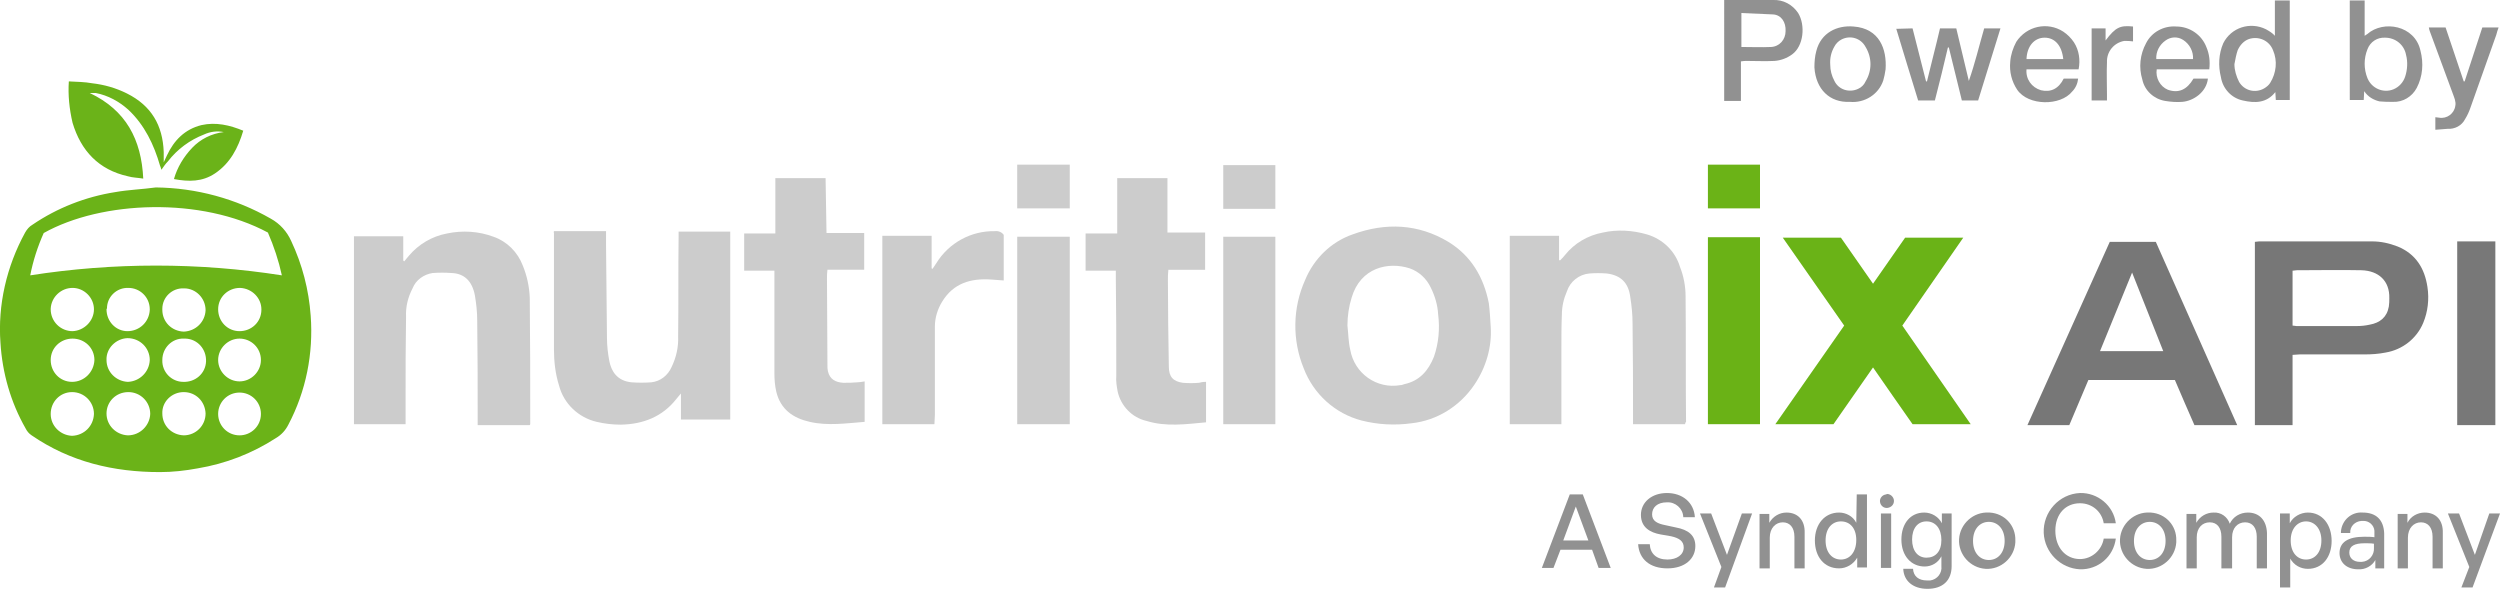<?xml version="1.0" encoding="utf-8"?>
<!-- Generator: Adobe Illustrator 26.0.0, SVG Export Plug-In . SVG Version: 6.00 Build 0)  -->
<svg version="1.1" id="Layer_1" xmlns="http://www.w3.org/2000/svg" xmlns:xlink="http://www.w3.org/1999/xlink" x="0px" y="0px"
	 viewBox="0 0 537.5 126.6" style="enable-background:new 0 0 537.5 126.6;" xml:space="preserve">
<style type="text/css">
	.st0{fill:#6BB318;}
	.st1{fill:#CCCCCC;}
	.st2{fill:#6AB317;}
	.st3{fill:#777777;}
	.st4{fill:#6AB216;}
	.st5{fill:#6BB319;}
	.st6{fill:#787878;}
	.st7{fill:#919191;}
	.st8{fill:#6BB317;}
</style>
<g id="Layer_2_00000083068206151392247280000007188485065329128593_">
	<path class="st0" d="M33.5,40.3c8.7,0.1,17.2,2.4,24.7,6.7c2,1.1,3.5,2.8,4.4,4.8c2.4,5.1,3.8,10.5,4.2,16.1
		c0.6,8.1-1,16.2-4.8,23.4c-0.6,1.2-1.5,2.2-2.7,2.9c-5.1,3.3-10.8,5.5-16.8,6.5c-2.7,0.5-5.4,0.8-8.1,0.8c-10,0-19.3-2.2-27.6-7.9
		c-0.6-0.4-1-0.9-1.3-1.5c-3.2-5.6-5-11.9-5.4-18.4C-0.5,65.6,1.4,57.3,5.4,50c0.4-0.7,0.9-1.3,1.6-1.7c5.3-3.6,11.4-6,17.8-7
		C27.6,40.8,30.6,40.7,33.5,40.3z M6.5,59.2c17.9-2.8,36.2-2.8,54.1,0c-0.7-3.2-1.7-6.2-3-9.2c-14.3-7.7-35.7-6.9-48.2,0.1
		C8.1,53,7.1,56.1,6.5,59.2z M10.9,89c0,2.6,2.1,4.6,4.6,4.7c2.6-0.1,4.6-2.1,4.7-4.7c0-2.6-2.1-4.7-4.7-4.7
		C12.9,84.3,10.9,86.4,10.9,89z M10.9,77.4c0,2.6,2,4.7,4.6,4.7c2.6,0,4.7-2.1,4.8-4.7c0-2.6-2.1-4.6-4.7-4.6
		C13,72.8,10.9,74.8,10.9,77.4L10.9,77.4z M34.9,66.6c0,2.6,2,4.6,4.6,4.7c2.6-0.1,4.6-2.1,4.7-4.6c0-2.6-2.1-4.7-4.6-4.7
		c0,0-0.1,0-0.1,0c-2.5-0.1-4.6,1.9-4.6,4.4C34.9,66.5,34.9,66.5,34.9,66.6L34.9,66.6z M15.6,61.9c-2.5,0-4.6,2-4.7,4.5
		c0,0,0,0.1,0,0.1c0,2.6,2.1,4.7,4.7,4.7c0,0,0,0,0,0c2.5-0.1,4.6-2.2,4.6-4.7C20.2,64,18.1,61.9,15.6,61.9z M22.9,66.5
		c0,2.6,2,4.7,4.5,4.7c2.6,0,4.7-2,4.8-4.6c0,0,0,0,0-0.1c0-2.6-2.1-4.6-4.6-4.6c0,0,0,0,0,0c-2.5-0.1-4.6,1.9-4.6,4.4
		C22.9,66.4,22.9,66.5,22.9,66.5z M22.9,88.9c0,2.6,2.1,4.6,4.6,4.7c2.6,0,4.7-2.1,4.8-4.6c0-2.6-2.1-4.7-4.7-4.7
		C24.9,84.3,22.9,86.4,22.9,88.9C22.9,88.9,22.9,88.9,22.9,88.9z M22.9,77.4c0,2.6,2.1,4.6,4.6,4.7c2.5-0.1,4.6-2.1,4.7-4.7
		c0-2.6-2.1-4.7-4.8-4.7C24.9,72.8,22.8,74.9,22.9,77.4C22.9,77.4,22.9,77.4,22.9,77.4z M51.6,61.9c-2.6,0-4.7,2-4.7,4.6
		s2,4.7,4.6,4.7c2.6,0,4.7-2,4.7-4.6c0,0,0,0,0-0.1C56.2,64.1,54.2,62,51.6,61.9C51.6,61.9,51.6,61.9,51.6,61.9z M34.9,77.4
		c-0.1,2.6,2,4.7,4.5,4.7c0,0,0,0,0,0c2.6,0.1,4.8-1.8,4.9-4.4c0.1-2.6-1.8-4.8-4.4-4.9c-0.1,0-0.3,0-0.4,0
		C37,72.7,34.9,74.8,34.9,77.4C34.9,77.3,34.9,77.4,34.9,77.4z M34.9,88.9c0,2.6,2,4.6,4.6,4.7c2.6,0,4.7-2.1,4.7-4.7
		c-0.1-2.6-2.1-4.6-4.7-4.6C36.9,84.3,34.8,86.4,34.9,88.9C34.9,88.9,34.9,88.9,34.9,88.9z M56.1,77.4c0-2.6-2.1-4.6-4.6-4.6
		s-4.6,2.1-4.6,4.6s2.1,4.6,4.6,4.6S56.1,79.9,56.1,77.4z M56.1,89c0-2.6-2.1-4.6-4.6-4.6c-2.6,0-4.6,2.1-4.6,4.6
		c0,2.5,2,4.6,4.6,4.6C54,93.6,56.1,91.6,56.1,89C56.1,89,56.1,89,56.1,89L56.1,89z"/>
	<path class="st1" d="M87.2,91.2H76.1V50.8h10.6v5.2l0.2,0.2c0.3-0.4,0.7-0.8,1-1.2c2.1-2.5,5-4.2,8.2-4.8c3.3-0.7,6.8-0.5,10,0.7
		c2.9,1,5.2,3.3,6.3,6.2c0.9,2.2,1.4,4.5,1.5,6.9c0.1,9,0.1,18.1,0.1,27.1c0,0.1,0,0.2-0.1,0.3h-11.2V90c0-7,0-14.1-0.1-21.1
		c0-1.8-0.2-3.6-0.5-5.4c-0.6-3.1-2.3-4.7-5-4.8c-1.4-0.1-2.7-0.1-4.1,0c-1.9,0.3-3.6,1.5-4.3,3.3c-1,1.9-1.5,4-1.4,6.1
		c-0.1,5.9-0.1,11.8-0.1,17.8C87.2,87.6,87.2,89.3,87.2,91.2z"/>
	<path class="st1" d="M119.1,49.7h11.2c0,1.1,0,2.1,0,3.1c0.1,6.6,0.1,13.3,0.2,19.9c0,1.6,0.2,3.3,0.5,4.9c0.4,2.1,1.6,4.3,4.8,4.6
		c1.4,0.1,2.8,0.1,4.2,0c2-0.2,3.6-1.5,4.4-3.3c1-2.1,1.5-4.3,1.4-6.6c0.1-7.1,0-14.2,0.1-21.3v-1.2H157v40.4h-10.6v-5.6
		c-0.4,0.5-0.7,0.8-1,1.2c-3,3.8-7.1,5.4-11.9,5.5c-1.8,0-3.5-0.2-5.2-0.6c-3.9-0.9-7.1-3.9-8.1-7.8c-0.8-2.5-1.1-5.2-1.1-7.8
		c0-8.3,0-16.6,0-25C119,49.9,119.1,49.8,119.1,49.7z"/>
	<path class="st1" d="M320.5,70.2c0.3,4.4-1,8.8-3.5,12.5c-3.1,4.6-8,7.7-13.5,8.3c-3.6,0.5-7.3,0.3-10.8-0.6
		c-5.7-1.5-10.3-5.7-12.4-11.2c-2.5-6.1-2.4-13,0.3-19c1.9-4.6,5.6-8.2,10.2-9.8c7.1-2.6,14.1-2.3,20.6,1.6c4.9,3,7.6,7.6,8.7,13.2
		C320.3,66.8,320.4,68.5,320.5,70.2z M289.7,70c0.2,1.7,0.2,3.5,0.6,5.2c0.9,5.1,5.7,8.5,10.8,7.6c0.3,0,0.5-0.1,0.8-0.2
		c3.3-0.7,5.2-2.9,6.4-5.9c1-2.9,1.3-6,0.9-9.1c-0.1-2-0.7-4-1.6-5.8c-0.9-1.9-2.5-3.4-4.5-4.1c-4.6-1.5-10.6-0.2-12.5,6.3
		C290,65.9,289.7,68,289.7,70z"/>
	<path class="st1" d="M362.3,91.2h-11.2V90c0-6.8,0-13.6-0.1-20.4c0-2-0.2-3.9-0.5-5.8c-0.4-3-2-4.6-5-5c-1.3-0.1-2.6-0.1-3.8,0
		c-2.2,0.2-4.1,1.7-4.8,3.8c-0.7,1.6-1.1,3.3-1.1,5.1c-0.1,2.3-0.1,4.7-0.1,7.1c0,5.1,0,10.2,0,15.2v1.2h-11.1V50.7h10.6v5.2
		l0.2,0.1c0.4-0.4,0.8-0.8,1.1-1.2c2-2.5,4.9-4.2,8.1-4.8c3.1-0.7,6.4-0.5,9.5,0.4c3.4,1,6.1,3.6,7.1,7c0.8,2,1.2,4.2,1.2,6.3
		c0.1,9,0,18,0.1,27C362.3,90.9,362.3,91.1,362.3,91.2z"/>
	<path class="st2" d="M383.3,51.1h12.5l6.9,9.9l6.9-9.9h12.5L409,70l14.7,21.2h-12.5c-2.8-4-5.6-8-8.5-12.2l-8.5,12.2h-12.5
		L396.5,70L383.3,51.1z"/>
	<path class="st1" d="M177.7,50.1h8.1V58h-7.9c-0.1,0.7-0.1,1.3-0.1,1.9c0,6.2,0.1,12.5,0.1,18.7c0,0.4,0,0.8,0.1,1.2
		c0.4,1.8,1.7,2.4,3.3,2.5c1,0,2,0,3-0.1c0.5,0,1-0.1,1.6-0.2v8.7c-3.9,0.3-7.9,0.9-11.8,0c-3.6-0.8-6.3-2.7-7.2-6.5
		c-0.3-1.3-0.4-2.6-0.4-3.9c0-6.9,0-13.8,0-20.6v-1.5h-6.5v-8h6.7V38.3h10.8L177.7,50.1z"/>
	<path class="st1" d="M259.3,82.1v8.7c-4.3,0.4-8.6,1-12.8-0.3c-3.1-0.7-5.5-3.2-6.2-6.3c-0.2-1.1-0.4-2.3-0.3-3.4
		c0-7.1,0-14.2-0.1-21.2v-1.4h-6.5v-8h6.8V38.3h10.8V50h8.1v8h-7.9c-0.1,0.8-0.1,1.5-0.1,2.3c0,6.2,0.1,12.3,0.2,18.5
		c0,2.2,0.9,3.2,3,3.5c1.2,0.1,2.3,0.1,3.5,0C258.1,82.2,258.6,82.1,259.3,82.1z"/>
	<path class="st3" d="M481,91.4h-9.2c-1.4-3.2-2.8-6.4-4.2-9.7H449l-4.1,9.7h-9L453.6,52h9.9L481,91.4z M458.4,58.6l-6.9,16.9h13.6
		C462.9,69.9,460.7,64.4,458.4,58.6z"/>
	<path class="st3" d="M492.9,76.3v15.1h-8.1V52c0.3,0,0.6-0.1,0.9-0.1c8.1,0,16.2,0,24.3,0c1.9,0,3.7,0.4,5.5,1.1
		c3.9,1.6,5.8,4.7,6.4,8.7c0.4,2.6,0.1,5.3-0.9,7.7c-1.4,3.4-4.5,5.8-8.1,6.4c-1.5,0.3-3,0.4-4.5,0.4c-4.7,0-9.4,0-14,0L492.9,76.3z
		 M492.9,70c0.3,0,0.6,0.1,0.8,0.1c4.4,0,8.7,0,13.1,0c0.9,0,1.8-0.1,2.7-0.3c2.2-0.4,3.7-1.6,4.1-3.9c0.1-0.6,0.1-1.2,0.1-1.8
		c0.1-3.7-2.3-5.9-6-6c-4.6-0.1-9.3,0-13.9,0c-0.3,0-0.6,0.1-0.9,0.1L492.9,70z"/>
	<path class="st1" d="M200.9,91.2h-11.2V50.7h10.6v7l0.2,0.1c0.3-0.4,0.5-0.8,0.8-1.2c2.7-4.4,7.5-7,12.6-6.9
		c0.7-0.1,1.5,0.2,1.9,0.8v9.8l-2.7-0.2c-4.4-0.3-8.1,0.8-10.5,4.7c-1,1.6-1.6,3.5-1.6,5.4c0,6.3,0,12.6,0,19
		C201,89.9,200.9,90.5,200.9,91.2z"/>
	<path class="st1" d="M230,91.2h-11.3V50.9H230V91.2z"/>
	<path class="st4" d="M378.4,91.2h-11.2V51h11.2V91.2z"/>
	<path class="st1" d="M263,50.9h11.2v40.3H263V50.9z"/>
	<path class="st5" d="M14.8,17.5c1.7,0.1,3.4,0.1,5,0.4c2.6,0.3,5.1,1,7.5,2.2c5.2,2.6,7.7,6.8,7.9,12.6c0,0.3,0,0.6,0,1v1.2
		l0.7-1.5c1.5-3.2,3.8-5.6,7.4-6.5c3.1-0.7,6.1,0,9,1.2c-1.1,3.7-2.8,7-6.1,9.2c-2.7,1.8-5.6,1.8-8.8,1.2c0.7-2.5,2.1-4.8,3.9-6.7
		c1.8-1.9,4.2-3.1,6.8-3.4c-1.4-0.3-2.9-0.1-4.2,0.5c-3.1,1.2-5.8,3.2-7.8,5.8c-0.5,0.5-0.9,1.1-1.4,1.8c-0.1-0.4-0.2-0.7-0.3-0.9
		c-1.3-4.5-3.3-8.7-6.8-12c-2-1.8-4.4-3.1-7-3.6c-0.2,0-0.3,0-0.5,0h-0.8c7.8,3.7,11.1,10,11.5,18.4c-1.2-0.2-2.3-0.2-3.3-0.5
		c-6.3-1.4-10.1-5.5-11.9-11.5C14.9,23.4,14.6,20.4,14.8,17.5z"/>
	<path class="st6" d="M528.3,51.9h8.2v39.5h-8.2V51.9z"/>
	<path class="st7" d="M411.2,6.1l2.9,11.4h0.2c0.9-3.8,1.9-7.5,2.8-11.4h3.5c0.9,3.8,1.8,7.5,2.7,11.3c1.3-3.7,2.2-7.5,3.3-11.3h3.5
		c-1.6,5.2-3.2,10.3-4.8,15.5h-3.5c-0.9-3.8-1.9-7.6-2.8-11.4h-0.2c-0.9,3.8-1.8,7.6-2.8,11.4h-3.6c-1.6-5.1-3.1-10.2-4.7-15.4
		L411.2,6.1z"/>
	<path class="st7" d="M370.7,0c3.5,0,7-0.1,10.5,0c2.2-0.1,4.2,1,5.4,2.8c1.6,2.6,1.2,7.1-1.3,8.9c-1.1,0.8-2.4,1.3-3.8,1.4
		c-2,0.1-3.9,0-5.9,0c-0.4,0-0.8,0-1.3,0.1v8.5h-3.6V0z M374.4,2.8v7.3c2.2,0,4.3,0.1,6.4,0c1.8-0.1,3.1-1.6,3.1-3.4
		c0.1-1.9-0.9-3.5-2.7-3.6C378.9,3,376.7,2.9,374.4,2.8L374.4,2.8z"/>
	<path class="st7" d="M508.3,19.6c0,0.8-0.1,1.3-0.1,1.9h-3V0.1h3.2v7.6c0.2-0.1,0.4-0.3,0.6-0.4c3.4-3,10.2-1.9,11.4,3.6
		c0.7,2.7,0.5,5.5-0.8,8c-1,1.9-3,3.1-5.1,3c-1,0-1.9,0-2.9-0.1C510.3,21.5,509.1,20.8,508.3,19.6z M512.8,8.1
		c-1.7-0.1-3.2,0.9-3.8,2.5c-0.8,2-0.8,4.2,0,6.2c0.9,2.2,3.4,3.3,5.6,2.4c1.2-0.5,2.1-1.5,2.5-2.7c0.5-1.5,0.6-3.2,0.2-4.7
		C516.9,9.6,515,8.1,512.8,8.1z"/>
	<path class="st7" d="M492.3,21.5h-3c0-0.5-0.1-1.1-0.1-1.7c-1.9,2.4-4.4,2.4-7,1.8c-2.4-0.5-4.3-2.5-4.7-5c-0.6-2.4-0.5-5,0.5-7.3
		c1.7-3.4,5.8-4.7,9.2-3c0.7,0.4,1.4,0.8,1.9,1.4V0.1h3.2V21.5z M480.4,13.8c0,1.3,0.4,2.6,1,3.8c1.1,1.9,3.5,2.5,5.4,1.4
		c0.5-0.3,1-0.7,1.3-1.2c1.3-2.1,1.6-4.7,0.6-7c-0.8-2.1-3.1-3.1-5.2-2.4c-1.1,0.4-1.9,1.3-2.4,2.4
		C480.8,11.7,480.6,12.7,480.4,13.8z"/>
	<path class="st7" d="M475,14.9h-11.3c-0.3,1.8,0.7,3.7,2.4,4.4c2.3,0.8,4.1,0,5.5-2.4h3.1c-0.3,2.9-3.1,4.8-5.5,5
		c-1.2,0.1-2.5,0-3.7-0.2c-2.4-0.4-4.4-2.2-4.9-4.6c-0.8-2.6-0.5-5.4,0.8-7.8c1.2-2.4,3.8-3.8,6.5-3.6c2.9,0,5.5,1.8,6.5,4.5
		C475,11.6,475.2,13.2,475,14.9z M471.5,12.7c0.1-1.6-0.7-3.2-2.1-4.1c-1.2-0.8-2.7-0.7-3.8,0.1c-1.3,0.9-2.1,2.4-2,4L471.5,12.7z"
		/>
	<path class="st7" d="M446.9,14.9h-11.2c-0.2,2.1,1.1,3.9,3.1,4.5c2.1,0.5,3.8-0.3,4.9-2.5h3.1c-0.1,1-0.5,2-1.3,2.8
		c-2.5,3.1-9.4,3.1-11.8-0.4c-1.2-1.8-1.7-3.9-1.5-6c0.1-1.5,0.6-3,1.3-4.3c2.2-3.4,6.7-4.4,10.1-2.2c0.9,0.6,1.7,1.4,2.3,2.3
		C447,10.8,447.3,12.9,446.9,14.9z M443.6,12.7c-0.3-2.9-1.8-4.6-4-4.6s-3.8,1.8-3.9,4.6H443.6z"/>
	<path class="st7" d="M523.6,27.9c0-0.3,0-0.5,0-0.8c0-0.6,0-1.2,0-1.9l0.8,0.1c1.7,0.3,3.3-0.9,3.5-2.6c0.1-0.4,0-0.9-0.1-1.3
		c-0.1-0.2-0.1-0.4-0.2-0.6l-5.2-14.1c-0.1-0.2-0.1-0.4-0.2-0.8h3.6c1.3,3.9,2.6,7.7,3.9,11.6h0.2c1.3-3.9,2.5-7.7,3.8-11.6h3.5
		c-0.2,0.6-0.4,1.1-0.5,1.6c-1.8,5.2-3.7,10.3-5.5,15.5c-0.3,0.9-0.7,1.8-1.2,2.6c-0.7,1.4-2.2,2.2-3.8,2.1L523.6,27.9z"/>
	<path class="st7" d="M397.7,21.9c-4.3,0.2-7.3-2.7-7.6-7.4c0-1.2,0.1-2.4,0.4-3.5c1-4,4.5-5.6,8-5.3c5.6,0.4,7.2,4.9,6.9,9.2
		c-0.1,0.8-0.3,1.7-0.5,2.4C403.9,20.3,400.9,22.2,397.7,21.9z M393.5,13.9c0,1.2,0.3,2.4,0.9,3.5c0.9,1.9,3.2,2.6,5.1,1.7
		c0.7-0.3,1.3-0.9,1.6-1.6c1.4-2.3,1.4-5.1,0-7.4c-1-1.9-3.3-2.6-5.2-1.6c-0.6,0.3-1.2,0.9-1.5,1.5
		C393.7,11.2,393.4,12.5,393.5,13.9L393.5,13.9z"/>
	<path class="st1" d="M230,35.4v9.4h-11.3v-9.4H230z"/>
	<path class="st8" d="M378.4,44.8h-11.2v-9.4h11.2V44.8z"/>
	<path class="st1" d="M274.1,44.9H263v-9.4h11.2V44.9z"/>
	<path class="st7" d="M453,21.6h-3.3V6.1h3v2.6c2.1-2.8,3.1-3.3,5.9-3v3.2c-0.6-0.1-1.2-0.1-1.9-0.1c-2.2,0.4-3.8,2.3-3.7,4.6
		c-0.1,2.3,0,4.6,0,7L453,21.6z"/>
</g>
<g id="Layer_3">
	<path class="st7" d="M337.5,106.3l-6,15.8h2.5l1.5-3.9h6.8l1.4,3.9h2.6l-6-15.8H337.5z M336.1,116.2l2.7-7.3l2.7,7.3H336.1z"/>
	<path class="st7" d="M360.3,113.4l-2.3-0.5c-1.5-0.3-2.8-0.8-2.8-2.3s1.1-2.6,3.2-2.6c1.8-0.1,3.4,1.3,3.5,3.1c0,0,0,0,0,0.1h2.5
		c-0.2-3.2-2.7-5.2-6-5.2s-5.6,2-5.6,4.7s2,3.8,4.2,4.2l2.3,0.4c1.8,0.4,2.7,1.1,2.7,2.4c0,1.6-1.5,2.6-3.5,2.6
		c-2.4,0-3.7-1.3-3.8-3.3h-2.5c0.2,3.2,2.5,5.2,6.3,5.2s6-2.1,6-4.8C364.5,115.1,363,113.9,360.3,113.4z"/>
	<polygon class="st7" points="371.3,119.3 367.9,110.4 365.5,110.4 370.1,121.9 368.5,126.3 370.9,126.3 376.7,110.4 374.5,110.4 	
		"/>
	<path class="st7" d="M384.1,110.2c-1.5,0-2.9,0.8-3.7,2.2v-1.9h-2.1v11.7h2.2v-6.6c0-2.1,1.3-3.3,2.8-3.3s2.5,1.1,2.5,3.1v6.8h2.2
		v-7.6C388.1,111.8,386.5,110.2,384.1,110.2z"/>
	<path class="st7" d="M399.1,112.4c-0.7-1.4-2.2-2.2-3.7-2.2c-3.1,0-5.2,2.5-5.2,6s2,6,5.2,6c1.6,0,3.1-0.9,3.9-2.3v2.1h2.1v-15.7
		h-2.2L399.1,112.4z M395.8,120.3c-1.9,0-3.3-1.5-3.3-4.1s1.4-4.1,3.3-4.1s3.3,1.4,3.3,4S397.7,120.3,395.8,120.3L395.8,120.3z"/>
	<path class="st7" d="M405.5,106.3c-0.8,0.1-1.4,0.8-1.3,1.6c0.1,0.8,0.8,1.4,1.6,1.3c0.8-0.1,1.4-0.7,1.4-1.5
		c0-0.8-0.7-1.5-1.5-1.5C405.6,106.3,405.5,106.3,405.5,106.3z"/>
	<rect x="404.4" y="110.4" class="st7" width="2.2" height="11.7"/>
	<path class="st7" d="M417.5,112.5c-0.7-1.4-2.2-2.3-3.8-2.3c-2.9,0-4.9,2.3-4.9,5.8s2.1,5.8,5,5.8c1.5,0,2.9-0.8,3.6-2.2v2.1
		c0.2,1.5-0.9,2.9-2.4,3.1c-0.2,0-0.5,0-0.7,0c-1.8,0-2.9-0.9-3-2.5h-2.1c0.1,2.6,2.1,4.3,5.2,4.3c3.3,0,5.2-1.8,5.2-4.9v-11.3h-2.1
		L417.5,112.5z M414.2,119.9c-1.9,0-3.1-1.5-3.1-3.9s1.2-3.9,3.1-3.9s3.2,1.5,3.2,4S416.1,119.9,414.2,119.9L414.2,119.9z"/>
	<path class="st7" d="M427.6,110.2c-3.3-0.2-6.2,2.4-6.4,5.7s2.4,6.2,5.7,6.4s6.2-2.4,6.4-5.7c0-0.1,0-0.3,0-0.4
		c0.1-3.2-2.3-5.8-5.5-6C427.8,110.2,427.7,110.2,427.6,110.2z M427.6,120.4c-1.9,0-3.4-1.5-3.4-4.1s1.5-4.1,3.4-4.1
		s3.4,1.5,3.4,4.1S429.5,120.4,427.6,120.4z"/>
	<path class="st7" d="M447.2,108.2c2.6,0,4.7,1.8,5.1,4.3h2.6c-0.5-3.8-3.9-6.6-7.7-6.5c-4.5,0.2-8,4.1-7.8,8.6
		c0.2,4.2,3.6,7.6,7.8,7.8c3.9,0.1,7.2-2.7,7.7-6.6h-2.6c-0.4,2.5-2.6,4.4-5.1,4.4c-3.1,0-5.3-2.5-5.3-6.1S444.1,108.2,447.2,108.2z
		"/>
	<path class="st7" d="M462.2,110.2c-3.3-0.2-6.2,2.4-6.4,5.7s2.4,6.2,5.7,6.4s6.2-2.4,6.4-5.7c0-0.1,0-0.3,0-0.4
		c0.1-3.2-2.3-5.8-5.5-6C462.3,110.2,462.2,110.2,462.2,110.2z M462.2,120.4c-1.9,0-3.4-1.5-3.4-4.1s1.5-4.1,3.4-4.1
		s3.4,1.5,3.4,4.1S464.1,120.4,462.2,120.4z"/>
	<path class="st7" d="M483.3,110.2c-1.7,0-3.2,0.9-3.9,2.4c-0.5-1.5-1.9-2.5-3.5-2.4c-1.5,0-2.9,0.8-3.7,2.2v-1.9h-2.1v11.7h2.2
		v-6.7c0-2,1.2-3.2,2.8-3.2s2.5,1.2,2.5,3.1v6.8h2.3v-6.7c0-2,1.2-3.2,2.8-3.2s2.5,1.2,2.5,3.1v6.8h2.2v-7.6
		C487.3,111.8,485.7,110.2,483.3,110.2z"/>
	<path class="st7" d="M496.2,110.2c-1.6,0-3.2,0.9-3.9,2.3v-2.1h-2.1v15.9h2.2v-6.2c0.8,1.4,2.2,2.2,3.8,2.2c3.1,0,5.1-2.5,5.1-6
		S499.3,110.2,496.2,110.2z M495.8,120.3c-1.9,0-3.3-1.5-3.3-4.1s1.5-4.1,3.3-4.1s3.3,1.5,3.3,4.1S497.7,120.3,495.8,120.3z"/>
	<path class="st7" d="M508,110.2c-2.4-0.2-4.5,1.6-4.7,4.1c0,0.1,0,0.2,0,0.3h2c-0.1-1.4,1-2.5,2.4-2.6c0.1,0,0.2,0,0.3,0
		c1.3-0.1,2.4,0.9,2.5,2.1c0,0.2,0,0.3,0,0.5v0.9c-0.7-0.1-1.5-0.1-2.2-0.1c-3.5,0-5.3,1.2-5.3,3.5c0,2.1,1.6,3.5,4,3.5
		c1.5,0.1,3-0.7,3.7-2v1.8h1.9v-7.5C512.5,111.8,510.9,110.2,508,110.2z M510.4,117.8c0.1,1.5-1,2.9-2.6,3c-0.1,0-0.3,0-0.4,0
		c-1.4,0-2.3-0.8-2.3-2c0-1.4,1.1-2,3.3-2c0.7,0,1.4,0,2,0.1L510.4,117.8z"/>
	<path class="st7" d="M521.3,110.2c-1.5,0-3,0.8-3.7,2.2v-1.9h-2.1v11.7h2.2v-6.6c0-2.1,1.3-3.3,2.8-3.3s2.5,1.1,2.5,3.1v6.8h2.2
		v-7.6C525.3,111.8,523.7,110.2,521.3,110.2z"/>
	<polygon class="st7" points="535.2,110.4 532.1,119.3 528.7,110.4 526.3,110.4 530.9,121.9 529.2,126.3 531.6,126.3 537.5,110.4 	
		"/>
</g>
</svg>
